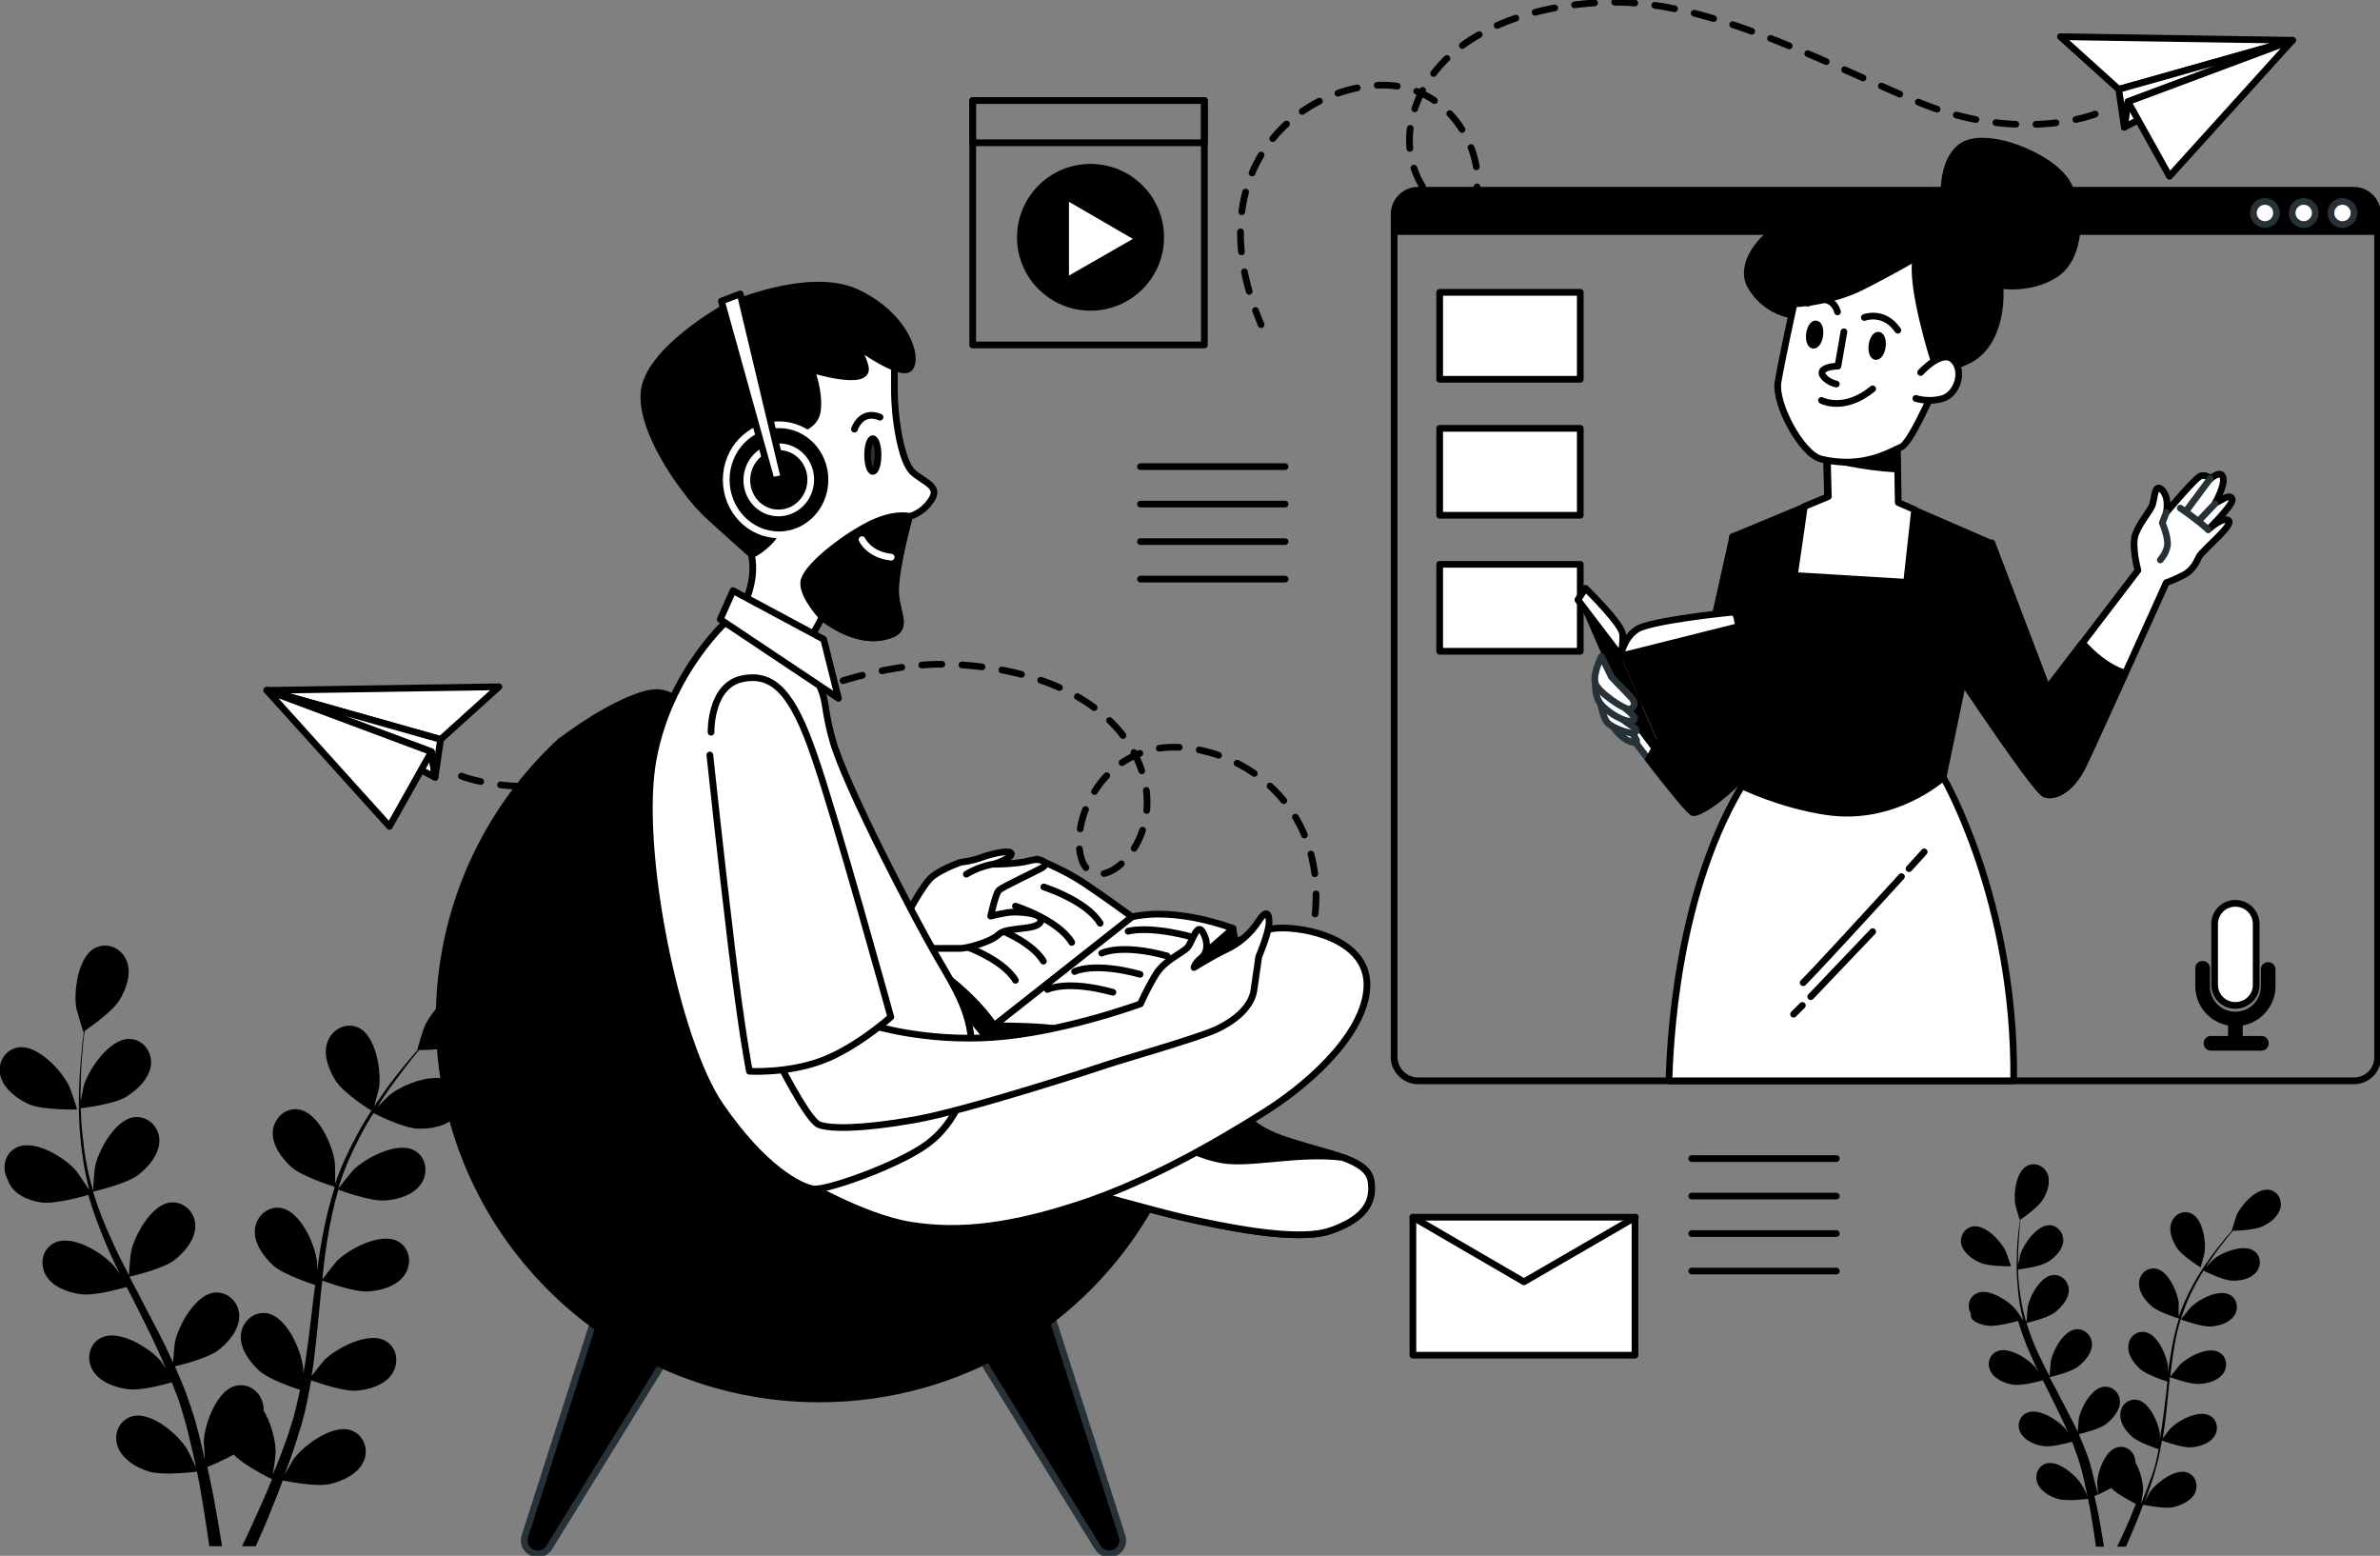 <svg width="355" height="232" viewBox="0 0 355 232" fill="none" xmlns="http://www.w3.org/2000/svg">
<rect x="0" y="0" width="355" height="232" fill="#808080" stroke="none"/>
<g clip-path="url(#clip0_1_1346)">
<path d="M39.802 102.946L65.721 110.261L74.42 102.411L39.802 102.946Z" fill="white" stroke="black" stroke-miterlimit="10" stroke-linecap="round" stroke-linejoin="round"/>
<path d="M64.887 115.911L43.615 104.79L64.35 112.105L64.887 115.911Z" fill="white" stroke="black" stroke-miterlimit="10" stroke-linecap="round" stroke-linejoin="round"/>
<path d="M65.721 110.261L64.887 115.911L64.35 112.104L39.802 102.946L65.721 110.261Z" fill="white" stroke="black" stroke-miterlimit="10" stroke-linecap="round" stroke-linejoin="round"/>
<path d="M64.35 112.104L58.094 123.226L39.802 102.946L64.35 112.104Z" fill="white" stroke="black" stroke-miterlimit="10" stroke-linecap="round" stroke-linejoin="round"/>
<path d="M68.819 115.732C68.819 115.732 80.259 120.312 95.632 113.77C111.005 107.228 127.39 98.426 142.167 99.08C156.884 99.734 168.026 105.92 170.648 116.089C173.27 126.2 163.796 134.05 161.472 128.519C159.208 122.988 164.392 110.202 176.845 111.51C189.298 112.818 202.406 125.545 193.23 147.134" stroke="black" stroke-miterlimit="10" stroke-linecap="round" stroke-linejoin="round" stroke-dasharray="3 3"/>
<path d="M88.78 196.317L78.293 229.086C77.876 230.394 78.829 231.703 80.2 231.703C80.915 231.703 81.57 231.346 81.928 230.751L99.505 202.264L88.78 196.317Z" fill="black" stroke="#263238" stroke-miterlimit="10" stroke-linecap="round" stroke-linejoin="round"/>
<path d="M156.884 196.317L167.371 229.086C167.788 230.394 166.835 231.703 165.464 231.703C164.749 231.703 164.094 231.346 163.736 230.751L146.159 202.264L156.884 196.317Z" fill="black" stroke="#263238" stroke-miterlimit="10" stroke-linecap="round" stroke-linejoin="round"/>
<path d="M168.205 177.167C164.987 176.87 160.34 179.189 156.765 179.249C152.475 179.308 148.364 178.416 144.848 175.918C138.234 171.16 133.289 163.964 128.701 157.363C117.082 140.711 103.378 106.514 103.378 106.514C103.318 106.336 103.259 106.158 103.199 105.979C100.22 102.47 98.254 101.995 93.844 103.838C88.78 105.92 83.417 110.083 83.417 110.083V110.023C72.096 120.431 65.006 135.418 65.006 152.01C65.006 183.531 90.627 209.104 122.206 209.104C143.478 209.104 162.068 197.507 171.899 180.26C171.601 178.178 169.933 177.346 168.205 177.167Z" fill="black"/>
<path d="M341.951 6.006L316.032 13.322L307.333 5.471L341.951 6.006Z" fill="white" stroke="black" stroke-miterlimit="10" stroke-linecap="round" stroke-linejoin="round"/>
<path d="M316.866 18.971L338.138 7.85L317.403 15.165L316.866 18.971Z" fill="white" stroke="black" stroke-miterlimit="10" stroke-linecap="round" stroke-linejoin="round"/>
<path d="M316.032 13.321L316.866 18.971L317.403 15.165L341.951 6.006L316.032 13.321Z" fill="white" stroke="black" stroke-miterlimit="10" stroke-linecap="round" stroke-linejoin="round"/>
<path d="M317.403 15.165L323.599 26.286L341.951 6.006L317.403 15.165Z" fill="white" stroke="black" stroke-miterlimit="10" stroke-linecap="round" stroke-linejoin="round"/>
<path d="M312.517 17.009C312.517 17.009 301.077 21.588 285.704 15.046C270.332 8.504 253.946 -0.297 239.169 0.357C224.452 1.011 213.31 7.196 210.688 17.366C208.066 27.476 217.54 35.326 219.864 29.795C222.128 24.264 216.944 11.478 204.491 12.786C192.038 14.095 178.93 26.822 188.106 48.41" stroke="black" stroke-miterlimit="10" stroke-linecap="round" stroke-linejoin="round" stroke-dasharray="3 3"/>
<path d="M185.305 165.57C185.305 165.57 185.842 168.187 192.396 170.209C198.95 172.29 204.015 172.944 204.491 176.096C205.028 179.189 203.479 181.806 198.414 183.53C193.409 185.255 182.148 182.817 176.785 181.627C171.422 180.438 161.234 177.464 161.234 177.464C161.234 177.464 183.22 168.187 185.305 165.57Z" fill="black" stroke="black" stroke-miterlimit="10" stroke-linecap="round" stroke-linejoin="round"/>
<path d="M204.491 176.097C204.194 174.431 202.644 173.48 200.261 172.588C193.588 171.755 186.378 173.718 182.207 172.944C179.407 172.409 177.44 171.398 176.249 170.685C169.397 173.956 161.234 177.464 161.234 177.464C161.234 177.464 171.422 180.378 176.785 181.627C182.148 182.817 193.409 185.255 198.414 183.531C203.479 181.806 205.028 179.249 204.491 176.097Z" fill="white" stroke="black" stroke-miterlimit="10" stroke-linecap="round" stroke-linejoin="round"/>
<path d="M119.048 175.799C119.048 175.799 128.403 181.508 135.851 182.698C143.299 183.887 150.926 182.876 160.936 179.605C170.946 176.334 181.015 170.625 188.642 165.808C196.269 160.99 204.015 153.378 203.896 146.658C203.717 139.937 194.541 138.213 190.728 138.391C186.914 138.57 184.471 141.127 174.64 144.1C164.809 147.015 151.998 147.371 146.457 146.36C140.916 145.349 134.838 144.457 134.838 144.457C134.838 144.457 138.115 151.534 136.03 158.79C133.944 166.046 130.131 169.317 127.926 170.209C125.603 170.922 119.048 175.799 119.048 175.799Z" fill="white" stroke="black" stroke-miterlimit="10" stroke-linecap="round" stroke-linejoin="round"/>
<path d="M136.685 142.614V144.517C136.685 144.517 139.128 146.777 141.869 148.977C144.61 151.237 147.768 155.519 147.768 155.519C147.768 155.519 153.845 155.341 158.135 155.697C162.485 156.054 166.417 157.422 166.417 157.422L184.412 141.186L183.876 138.451L170.052 139.818L154.501 131.849L141.154 142.732L136.685 142.614Z" fill="black" stroke="black" stroke-miterlimit="10" stroke-linecap="round" stroke-linejoin="round"/>
<path d="M168.86 136.726C168.86 136.726 164.868 133.812 161.77 131.73C158.672 129.649 154.679 128.103 154.679 128.103L136.685 142.614C136.685 142.614 144.133 146.777 148.304 152.962L168.86 136.726Z" fill="white" stroke="black" stroke-miterlimit="10" stroke-linecap="round" stroke-linejoin="round"/>
<path d="M168.86 136.726L148.244 152.962C148.244 152.962 155.514 152.962 157.957 153.497C160.399 154.033 165.583 154.508 165.583 154.508L183.935 138.451C183.935 138.451 175.593 135.18 168.86 136.726Z" fill="white" stroke="black" stroke-miterlimit="10" stroke-linecap="round" stroke-linejoin="round"/>
<path d="M155.692 132.266C155.692 132.266 162.068 134.288 164.094 137.678" stroke="black" stroke-miterlimit="10" stroke-linecap="round" stroke-linejoin="round"/>
<path d="M151.462 135.12C151.462 135.12 157.837 137.142 159.863 140.532" stroke="black" stroke-miterlimit="10" stroke-linecap="round" stroke-linejoin="round"/>
<path d="M147.232 137.916C147.232 137.916 153.607 139.938 155.633 143.327" stroke="black" stroke-miterlimit="10" stroke-linecap="round" stroke-linejoin="round"/>
<path d="M143.061 140.77C143.061 140.77 149.436 142.792 151.462 146.182" stroke="black" stroke-miterlimit="10" stroke-linecap="round" stroke-linejoin="round"/>
<path d="M168.265 138.867C168.265 138.867 171.244 137.915 178.155 139.818" stroke="black" stroke-miterlimit="10" stroke-linecap="round" stroke-linejoin="round"/>
<path d="M164.332 142.138C164.332 142.138 167.192 140.651 174.104 142.554" stroke="black" stroke-miterlimit="10" stroke-linecap="round" stroke-linejoin="round"/>
<path d="M160.28 144.874C160.28 144.874 163.14 143.387 170.052 145.29" stroke="black" stroke-miterlimit="10" stroke-linecap="round" stroke-linejoin="round"/>
<path d="M156.229 147.55C156.229 147.55 159.089 146.063 166 147.966" stroke="black" stroke-miterlimit="10" stroke-linecap="round" stroke-linejoin="round"/>
<path d="M138.234 141.424C138.234 141.424 142.405 141.424 143.239 141.424C144.133 141.424 147.708 140.532 148.959 139.343C150.151 138.153 154.679 138.808 155.216 137.44C155.752 136.072 151.581 135.894 150.389 136.072C149.198 136.25 147.768 136.607 147.768 136.607C147.768 136.607 148.483 133.336 148.959 132.801C149.436 132.266 154.679 129.887 155.514 129.352C156.407 128.816 155.514 127.805 153.607 128.341C151.7 128.876 148.244 128.876 148.244 128.876C148.244 128.876 150.866 127.984 150.866 127.33C150.866 126.616 147.768 127.33 146.397 127.865C145.027 128.4 143.299 128.578 143.299 128.578C143.299 128.578 140.677 129.471 139.128 130.66C137.579 131.849 134.778 137.38 134.778 137.38L138.234 141.424Z" fill="white" stroke="black" stroke-miterlimit="10" stroke-linecap="round" stroke-linejoin="round"/>
<path d="M149.138 128.757C149.138 128.757 146.814 128.757 144.133 130.363" stroke="black" stroke-miterlimit="10" stroke-linecap="round" stroke-linejoin="round"/>
<path d="M133.408 53.525C133.408 53.525 133.408 54.06 133.408 58.164C133.408 62.327 134.421 68.869 136.149 70.415C137.877 71.961 140.32 72.496 138.89 74.578C137.519 76.659 135.613 77.016 135.613 77.016C135.613 77.016 133.527 84.45 133.527 88.078C133.527 91.706 136.149 94.144 131.621 94.977C127.152 95.869 122.623 92.063 122.623 92.063L119.883 97.058L110.17 91.706C110.17 91.706 113.09 87.245 112.077 82.725C111.064 78.206 104.45 70.831 103.974 67.382C103.437 63.932 101.054 56.855 108.979 52.335C116.963 47.875 119.346 46.983 123.517 46.983C127.688 46.983 133.051 50.908 133.408 53.525Z" fill="white" stroke="black" stroke-miterlimit="10" stroke-linecap="round" stroke-linejoin="round"/>
<path d="M108.323 45.734C108.323 45.734 96.407 52.276 96.049 58.699C95.692 65.062 102.782 74.221 105.404 76.659C108.025 79.098 112.137 82.725 112.137 82.725C112.137 82.725 113.686 82.012 115.056 80.466C116.427 78.919 116.427 75.47 115.414 73.924C114.401 72.377 112.315 69.106 113.686 68.036C115.056 67.025 116.784 66.311 118.035 67.858C119.227 69.404 119.585 71.485 119.585 71.485C119.585 71.485 121.491 69.939 121.313 68.75C121.134 67.56 119.227 65.657 119.227 64.587C119.227 63.576 121.849 63.694 121.968 60.78C122.147 57.866 120.955 55.071 120.955 55.071C120.955 55.071 129.773 57.807 129.058 54.714C128.343 51.622 125.96 50.254 125.96 50.254C125.96 50.254 134.242 56.498 135.672 54.893C137.043 53.346 135.136 47.102 127.867 43.653C120.598 40.203 108.323 45.734 108.323 45.734Z" fill="black" stroke="black" stroke-miterlimit="10" stroke-linecap="round" stroke-linejoin="round"/>
<path d="M130.191 70.296C130.618 70.296 130.965 69.204 130.965 67.858C130.965 66.511 130.618 65.419 130.191 65.419C129.763 65.419 129.416 66.511 129.416 67.858C129.416 69.204 129.763 70.296 130.191 70.296Z" fill="#263238" stroke="black" stroke-miterlimit="10"/>
<path d="M131.68 94.977C136.149 94.085 133.587 91.706 133.587 88.078C133.587 84.45 135.672 77.016 135.672 77.016C135.672 77.016 133.408 76.302 129.416 78.384C125.424 80.465 120.061 84.747 119.883 86.829C119.704 88.91 122.623 92.003 122.623 92.003C122.623 92.003 122.683 92.062 122.802 92.122C123.696 92.836 127.688 95.75 131.68 94.977Z" fill="black" stroke="black" stroke-miterlimit="10" stroke-linecap="round" stroke-linejoin="round"/>
<path d="M128.582 80.466C128.582 80.466 129.595 82.726 132.931 83.083" stroke="white" stroke-miterlimit="10" stroke-linecap="round" stroke-linejoin="round"/>
<path d="M127.45 63.992C127.45 63.992 128.403 61.018 131.263 62.208" stroke="black" stroke-miterlimit="10" stroke-linecap="round" stroke-linejoin="round"/>
<path d="M120.121 72.259C120.121 72.259 118.75 67.679 117.261 66.847C115.771 66.014 112.494 67.679 112.494 70.237C112.494 72.794 115.473 77.254 117.082 78.087C118.691 78.919 119.823 77.79 119.823 77.79" fill="white"/>
<path d="M120.121 72.259C120.121 72.259 118.75 67.679 117.261 66.847C115.771 66.014 112.494 67.679 112.494 70.237C112.494 72.794 115.473 77.254 117.082 78.087C118.691 78.919 119.823 77.79 119.823 77.79" stroke="black" stroke-miterlimit="10" stroke-linecap="round" stroke-linejoin="round"/>
<path d="M116.188 79.752C120.532 79.752 124.053 76.078 124.053 71.545C124.053 67.012 120.532 63.338 116.188 63.338C111.845 63.338 108.323 67.012 108.323 71.545C108.323 76.078 111.845 79.752 116.188 79.752Z" fill="black" stroke="white" stroke-miterlimit="10"/>
<path d="M120.9 72.082C121.2 69.373 119.322 66.942 116.706 66.653C114.089 66.364 111.725 68.327 111.425 71.036C111.125 73.746 113.002 76.177 115.619 76.465C118.235 76.754 120.6 74.792 120.9 72.082Z" fill="black" stroke="white" stroke-miterlimit="10" stroke-linecap="round" stroke-linejoin="round"/>
<path d="M115.056 71.664L107.608 44.902L110.409 43.831L116.963 71.307L115.056 71.664Z" fill="white" stroke="black" stroke-miterlimit="10" stroke-linecap="round" stroke-linejoin="round"/>
<path d="M108.86 92.182C108.86 92.182 99.862 99.973 97.419 113.235C94.977 126.497 100.875 155.341 107.43 164.856C113.984 174.372 119.346 176.929 121.253 177.286C123.16 177.643 134.242 173.658 138.354 170.566C142.524 167.473 144.729 162.121 144.908 156.768C145.086 151.416 142.644 147.61 139.724 142.614C136.804 137.618 126.079 117.219 124.173 110.321C122.266 103.422 124.173 104.611 119.346 97.534C114.52 90.457 108.86 92.182 108.86 92.182Z" fill="white" stroke="black" stroke-miterlimit="10" stroke-linecap="round" stroke-linejoin="round"/>
<path d="M129.774 152.784C129.774 152.784 137.758 155.4 148.125 154.687C158.493 153.973 170.112 149.691 170.112 149.691C170.112 149.691 171.005 147.61 172.376 145.35C173.746 143.09 176.547 142.079 177.202 141.187C177.917 140.295 178.573 137.38 179.466 139.105C180.36 140.83 180.003 142.198 179.109 142.911C178.215 143.625 178.096 144.279 178.096 144.279C178.096 144.279 180.539 142.733 182.743 141.662C185.008 140.651 186.736 138.927 187.749 137.321C188.761 135.775 189.298 135.953 189.298 137.499C189.298 139.046 187.749 142.673 187.749 142.673C187.749 142.673 187.391 145.29 187.034 147.669C186.676 150.048 184.412 152.129 181.313 153.557C178.215 154.925 167.311 158.017 165.226 158.731C163.14 159.444 144.133 165.63 136.328 166.997C128.522 168.365 123.875 168.365 122.147 167.711C120.419 166.997 115.891 157.898 115.891 157.898C115.891 157.898 125.603 156.947 129.774 152.784Z" fill="white" stroke="black" stroke-miterlimit="10" stroke-linecap="round" stroke-linejoin="round"/>
<path d="M105.88 112.581C105.88 112.581 107.608 128.817 109.157 141.603C110.707 154.39 111.779 159.742 111.779 159.742C111.779 159.742 117.32 160.099 122.504 158.196C127.688 156.293 132.872 151.654 132.872 151.654C132.872 151.654 124.59 121.62 121.432 112.64C118.333 103.66 115.533 100.211 110.707 101.222C105.88 102.233 106.059 109.191 106.059 109.191" fill="white"/>
<path d="M105.88 112.581C105.88 112.581 107.608 128.817 109.157 141.603C110.707 154.39 111.779 159.742 111.779 159.742C111.779 159.742 117.32 160.099 122.504 158.196C127.688 156.293 132.872 151.654 132.872 151.654C132.872 151.654 124.59 121.62 121.432 112.64C118.333 103.66 115.533 100.211 110.707 101.222C105.88 102.233 106.059 109.191 106.059 109.191" stroke="black" stroke-miterlimit="10" stroke-linecap="round" stroke-linejoin="round"/>
<path d="M109.336 88.078L122.862 95.334L125.066 104.136L107.43 92.36L109.336 88.078Z" fill="white" stroke="black" stroke-miterlimit="10" stroke-linecap="round" stroke-linejoin="round"/>
<path d="M4.35 164.678C6.435 165.57 11.5 165.451 11.5 165.451C11.559 165.451 10.427 162.12 10.308 161.942C9.176 159.623 5.66 155.816 2.8 156.173C0.715 156.471 -0.417 158.493 0.06 160.455C0.596 162.418 2.622 163.905 4.35 164.678Z" fill="black"/>
<path d="M6.137 179.308C8.282 179.605 12.81 178.297 13.168 178.178C13.883 180.676 14.836 183.233 15.909 185.731C16.505 187.158 17.22 188.585 17.875 190.013C17.458 189.418 17.101 188.883 17.041 188.823C15.373 186.861 10.963 184.125 8.282 185.255C6.375 186.087 5.839 188.347 6.793 190.072C7.746 191.856 10.129 192.748 12.036 192.986C13.943 193.284 17.816 192.213 18.888 191.916C19.186 192.451 19.424 192.986 19.722 193.521C21.033 196.138 22.344 198.696 23.536 201.312C23.953 202.204 24.37 203.156 24.727 204.048C24.37 203.513 24.072 203.037 24.012 202.977C22.344 201.015 17.935 198.279 15.254 199.409C13.347 200.242 12.81 202.502 13.764 204.226C14.717 206.011 17.101 206.903 19.007 207.141C20.854 207.438 24.429 206.486 25.621 206.13C25.979 207.081 26.396 208.033 26.694 208.925C26.872 209.579 27.111 210.174 27.289 210.828C27.468 211.482 27.647 212.136 27.826 212.731C28.124 213.98 28.422 215.229 28.719 216.418C28.898 217.251 29.077 218.083 29.256 218.856C28.839 217.964 28.004 216.18 27.885 216.061C26.515 213.861 22.582 210.471 19.782 211.185C17.756 211.72 16.862 213.861 17.577 215.764C18.292 217.667 20.437 218.916 22.284 219.451C24.31 220.046 28.779 219.511 29.375 219.451C29.673 220.76 29.911 222.068 30.09 223.317C30.567 226.053 30.924 228.491 31.222 230.572H33.129C32.771 228.431 32.354 225.874 31.818 223.02C31.579 221.652 31.222 220.224 30.924 218.738C31.282 218.619 33.188 217.845 34.856 216.894C36.346 218.5 40.1 220.343 40.577 220.581C40.04 221.83 39.564 223.079 39.027 224.209C37.955 226.588 37.002 228.729 36.108 230.572H38.134C38.908 228.907 39.742 227.004 40.577 224.863C41.113 223.555 41.649 222.187 42.185 220.76C42.722 220.879 47.19 221.771 49.216 221.295C51.063 220.879 53.387 219.808 54.221 217.964C55.055 216.18 54.281 213.92 52.315 213.266C49.574 212.374 45.403 215.467 43.854 217.489C43.734 217.608 42.96 219.035 42.424 219.927C42.662 219.332 42.841 218.797 43.079 218.202C43.496 217.013 43.913 215.823 44.33 214.515C44.509 213.861 44.688 213.266 44.926 212.612C45.105 211.958 45.284 211.304 45.462 210.59C45.82 209.044 46.118 207.438 46.416 205.832C47.429 206.189 51.182 207.497 53.089 207.378C54.996 207.259 57.439 206.546 58.511 204.821C59.584 203.156 59.226 200.837 57.379 199.885C54.817 198.577 50.229 201.015 48.382 202.799C48.263 202.918 47.131 204.345 46.475 205.178C46.654 204.226 46.773 203.215 46.892 202.264C47.25 199.409 47.488 196.495 47.786 193.64C47.846 192.748 47.965 191.856 48.084 190.964C48.442 191.083 52.851 192.748 54.996 192.57C56.903 192.451 59.345 191.737 60.418 190.013C61.49 188.347 61.133 186.028 59.286 185.076C56.724 183.768 52.136 186.206 50.289 187.991C50.169 188.11 48.501 190.191 48.084 190.786C48.263 188.823 48.501 186.92 48.799 185.017C49.216 182.4 49.752 179.843 50.468 177.405C50.646 177.464 55.234 179.189 57.439 179.01C59.345 178.891 61.788 178.178 62.861 176.453C63.933 174.788 63.576 172.468 61.729 171.517C59.167 170.208 54.579 172.647 52.732 174.431C52.612 174.55 50.765 176.81 50.468 177.226C50.527 177.107 50.527 176.929 50.587 176.81C51.361 174.253 52.493 171.814 53.625 169.614C54.281 168.305 54.996 167.116 55.711 165.986C56.545 166.402 60.299 168.246 62.325 168.305C64.231 168.365 66.734 167.949 67.985 166.402C69.236 164.856 69.117 162.537 67.389 161.347C65.006 159.741 60.18 161.645 58.154 163.25C58.035 163.31 57.022 164.321 56.307 165.094C56.605 164.559 56.962 164.023 57.26 163.548C58.452 161.763 59.703 160.158 60.776 158.73C61.371 157.957 61.967 157.244 62.503 156.589C63.516 156.589 67.568 156.47 69.356 155.638C71.083 154.805 73.109 153.318 73.526 151.296C73.944 149.334 72.752 147.312 70.666 147.074C67.806 146.777 64.41 150.702 63.338 153.021C63.218 153.199 62.206 156.53 62.265 156.53H62.325C61.788 157.125 61.193 157.838 60.597 158.552C59.465 159.92 58.213 161.466 56.962 163.31C55.711 165.094 54.4 167.056 53.208 169.316C52.017 171.517 50.885 173.896 49.991 176.512C49.991 176.512 49.991 176.572 49.991 176.631C49.991 175.799 49.991 173.42 49.931 173.242C49.574 170.684 47.488 165.986 44.628 165.451C42.602 165.094 40.874 166.7 40.696 168.662C40.517 170.684 42.007 172.706 43.437 174.015C45.045 175.442 49.574 176.869 49.931 176.988C49.157 179.486 48.501 182.103 48.025 184.779C47.727 186.325 47.548 187.872 47.309 189.418C47.309 188.704 47.309 188.05 47.25 187.931C46.892 185.374 44.807 180.676 41.947 180.14C39.921 179.783 38.193 181.389 38.014 183.352C37.836 185.374 39.325 187.396 40.755 188.704C42.185 190.013 45.999 191.262 47.012 191.618C46.952 192.213 46.833 192.808 46.773 193.403C46.416 196.317 46.118 199.171 45.701 201.966C45.582 202.977 45.403 203.929 45.224 204.881C45.224 204.226 45.224 203.691 45.164 203.632C44.807 201.074 42.722 196.376 39.862 195.841C37.836 195.484 36.108 197.09 35.929 199.052C35.75 201.074 37.24 203.096 38.67 204.405C40.04 205.654 43.556 206.843 44.747 207.259C44.509 208.27 44.33 209.222 44.092 210.174C43.913 210.828 43.794 211.482 43.556 212.077C43.377 212.731 43.139 213.326 42.96 213.98C42.543 215.169 42.066 216.418 41.649 217.548C41.351 218.321 41.053 219.094 40.696 219.868C40.874 218.856 41.113 216.953 41.113 216.775C41.172 215.05 40.517 212.315 39.325 210.352C39.325 210.114 39.325 209.876 39.266 209.579C38.968 207.616 37.121 206.13 35.095 206.665C32.294 207.378 30.567 212.315 30.388 214.872C30.388 215.05 30.507 216.656 30.567 217.727C30.447 217.132 30.269 216.537 30.149 215.883C29.852 214.634 29.554 213.445 29.196 212.136C29.017 211.482 28.839 210.887 28.6 210.233C28.422 209.579 28.124 208.925 27.945 208.271C27.409 206.784 26.753 205.297 26.098 203.751C27.17 203.513 30.984 202.502 32.533 201.372C34.082 200.182 35.691 198.279 35.691 196.257C35.691 194.295 34.082 192.57 31.997 192.748C29.137 193.046 26.634 197.625 26.098 200.123C26.038 200.301 25.919 202.145 25.8 203.156C25.383 202.264 24.966 201.372 24.549 200.48C23.297 197.922 21.867 195.365 20.556 192.748C20.139 191.975 19.722 191.202 19.305 190.369C19.663 190.31 24.251 189.239 25.979 187.931C27.528 186.742 29.137 184.839 29.137 182.817C29.137 180.854 27.528 179.129 25.442 179.308C22.582 179.605 20.08 184.184 19.544 186.682C19.484 186.861 19.246 189.537 19.246 190.191C18.352 188.466 17.458 186.742 16.683 184.957C15.551 182.519 14.598 180.14 13.883 177.702C14.062 177.642 18.828 176.572 20.616 175.204C22.165 174.015 23.774 172.112 23.774 170.09C23.774 168.127 22.165 166.402 20.08 166.581C17.22 166.878 14.717 171.457 14.181 173.955C14.121 174.134 13.883 176.988 13.883 177.524C13.823 177.405 13.764 177.226 13.764 177.107C12.989 174.49 12.572 171.933 12.334 169.435C12.155 168.008 12.095 166.64 12.036 165.272C12.93 165.153 17.101 164.618 18.828 163.548C20.497 162.537 22.284 160.812 22.523 158.79C22.701 156.827 21.331 154.924 19.246 154.924C16.386 154.924 13.406 159.206 12.572 161.644C12.513 161.763 12.215 163.191 12.036 164.202C12.036 163.607 11.976 162.953 12.036 162.418C12.036 160.217 12.155 158.255 12.334 156.47C12.393 155.459 12.513 154.567 12.632 153.735C13.466 153.14 16.803 150.821 17.816 149.155C18.828 147.49 19.663 145.171 18.888 143.268C18.173 141.424 16.028 140.413 14.181 141.365C11.619 142.673 10.963 147.847 11.38 150.345C11.44 150.583 12.393 153.913 12.453 153.913C12.453 153.913 12.513 153.913 12.513 153.854C12.393 154.686 12.274 155.519 12.215 156.47C12.036 158.255 11.857 160.217 11.798 162.418C11.738 164.618 11.738 166.997 11.976 169.495C12.215 171.993 12.572 174.609 13.287 177.286C13.287 177.345 13.287 177.345 13.287 177.405C12.81 176.691 11.5 174.728 11.38 174.609C9.712 172.647 5.303 169.911 2.622 171.041C0.715 171.874 0.179 174.134 1.132 175.858C1.847 178.118 4.23 179.01 6.137 179.308Z" fill="black"/>
<path d="M55.592 165.748C55.651 165.748 56.485 162.418 56.545 162.18C56.902 159.622 56.068 154.508 53.506 153.259C51.659 152.367 49.574 153.437 48.859 155.34C48.144 157.243 49.037 159.563 50.11 161.228C51.302 163.072 55.532 165.748 55.592 165.748Z" fill="black"/>
<path d="M295.357 188.288C296.668 188.883 299.945 188.823 299.945 188.823C300.004 188.823 299.23 186.682 299.17 186.563C298.455 185.077 296.191 182.638 294.344 182.876C293.033 183.054 292.258 184.363 292.556 185.612C292.914 186.861 294.225 187.812 295.357 188.288Z" fill="black"/>
<path d="M296.489 197.685C297.859 197.863 300.779 197.031 301.017 196.971C301.494 198.577 302.09 200.242 302.805 201.848C303.222 202.799 303.639 203.691 304.056 204.583C303.818 204.167 303.579 203.87 303.52 203.81C302.447 202.561 299.587 200.777 297.919 201.491C296.668 202.026 296.31 203.453 296.965 204.583C297.621 205.713 299.11 206.308 300.302 206.487C301.553 206.665 304.056 206.011 304.711 205.832C304.89 206.189 305.069 206.546 305.248 206.903C306.082 208.568 306.916 210.233 307.691 211.898C307.988 212.493 308.227 213.088 308.465 213.623C308.227 213.266 308.048 212.969 307.988 212.969C306.916 211.72 304.056 209.936 302.388 210.65C301.136 211.185 300.779 212.612 301.434 213.742C302.09 214.872 303.579 215.467 304.771 215.645C305.963 215.824 308.227 215.229 309.061 214.991C309.299 215.586 309.538 216.18 309.716 216.775C309.836 217.191 310.014 217.548 310.133 217.965C310.253 218.381 310.372 218.797 310.491 219.214C310.67 219.987 310.908 220.819 311.027 221.592C311.146 222.128 311.266 222.663 311.385 223.139C311.146 222.544 310.551 221.414 310.491 221.355C309.597 219.987 307.095 217.786 305.307 218.203C303.996 218.559 303.46 219.927 303.877 221.117C304.354 222.366 305.724 223.139 306.916 223.496C308.227 223.912 311.087 223.555 311.444 223.496C311.623 224.328 311.802 225.161 311.921 225.993C312.219 227.718 312.457 229.324 312.636 230.632H313.828C313.589 229.264 313.351 227.599 312.994 225.815C312.815 224.923 312.636 224.031 312.398 223.079C312.636 223.02 313.828 222.485 314.9 221.89C315.854 222.901 318.296 224.09 318.594 224.269C318.237 225.101 317.939 225.874 317.641 226.588C316.986 228.134 316.33 229.502 315.794 230.632H317.105C317.581 229.562 318.118 228.313 318.654 227.004C319.011 226.172 319.309 225.28 319.667 224.388C320.024 224.447 322.884 225.042 324.195 224.744C325.387 224.447 326.877 223.793 327.413 222.603C327.949 221.414 327.472 219.987 326.221 219.57C324.493 218.976 321.812 220.998 320.799 222.306C320.739 222.366 320.203 223.317 319.905 223.912C320.024 223.555 320.203 223.198 320.322 222.782C320.62 222.009 320.859 221.236 321.156 220.403C321.276 219.987 321.395 219.57 321.514 219.154C321.633 218.738 321.752 218.321 321.872 217.846C322.11 216.835 322.289 215.824 322.467 214.813C323.123 215.051 325.506 215.883 326.757 215.824C328.009 215.764 329.558 215.288 330.273 214.218C330.988 213.147 330.749 211.661 329.558 211.066C327.889 210.233 324.97 211.78 323.778 212.969C323.719 213.028 322.944 213.98 322.587 214.515C322.706 213.921 322.765 213.266 322.884 212.612C323.123 210.769 323.302 208.925 323.48 207.081C323.54 206.487 323.599 205.951 323.659 205.357C323.897 205.416 326.698 206.487 328.128 206.368C329.379 206.308 330.928 205.832 331.643 204.762C332.358 203.691 332.12 202.205 330.928 201.61C329.26 200.777 326.34 202.324 325.149 203.513C325.089 203.572 324.017 204.94 323.719 205.297C323.838 204.048 324.016 202.799 324.195 201.61C324.434 199.945 324.791 198.279 325.268 196.733C325.387 196.793 328.307 197.863 329.737 197.804C330.988 197.744 332.537 197.268 333.252 196.198C333.967 195.127 333.729 193.641 332.537 193.046C330.869 192.213 327.949 193.76 326.757 194.949C326.638 195.068 325.506 196.495 325.327 196.733C325.327 196.614 325.387 196.555 325.387 196.436C325.923 194.771 326.579 193.224 327.353 191.797C327.77 190.964 328.247 190.191 328.664 189.478C329.2 189.715 331.584 190.905 332.894 190.964C334.146 191.024 335.695 190.726 336.529 189.715C337.363 188.704 337.244 187.218 336.172 186.504C334.622 185.493 331.524 186.682 330.213 187.753C330.154 187.812 329.498 188.467 329.022 188.942C329.26 188.586 329.439 188.288 329.677 187.991C330.452 186.801 331.226 185.79 331.941 184.898C332.358 184.363 332.716 183.947 333.073 183.53C333.729 183.53 336.35 183.411 337.482 182.876C338.615 182.341 339.866 181.389 340.164 180.081C340.402 178.832 339.687 177.524 338.317 177.405C336.47 177.226 334.265 179.724 333.61 181.211C333.55 181.33 332.894 183.471 332.894 183.471H332.954C332.597 183.887 332.239 184.304 331.822 184.779C331.107 185.671 330.273 186.682 329.498 187.812C328.664 188.942 327.83 190.251 327.055 191.678C326.281 193.105 325.566 194.652 324.97 196.317V196.376C324.97 195.841 324.97 194.295 324.97 194.176C324.732 192.511 323.361 189.478 321.574 189.18C320.263 188.942 319.131 189.953 319.071 191.262C318.952 192.57 319.905 193.878 320.859 194.711C321.871 195.663 324.791 196.555 325.029 196.614C324.493 198.22 324.136 199.885 323.838 201.61C323.659 202.621 323.54 203.572 323.361 204.583C323.361 204.108 323.361 203.691 323.361 203.632C323.123 201.967 321.752 198.934 319.965 198.636C318.654 198.398 317.522 199.409 317.462 200.718C317.343 202.026 318.296 203.335 319.25 204.167C320.203 205 322.646 205.832 323.301 206.011C323.242 206.368 323.182 206.784 323.182 207.141C322.944 208.984 322.765 210.828 322.467 212.672C322.348 213.326 322.289 213.921 322.169 214.575C322.169 214.158 322.169 213.802 322.169 213.742C321.931 212.077 320.561 209.044 318.773 208.746C317.462 208.509 316.33 209.52 316.271 210.828C316.151 212.136 317.105 213.445 318.058 214.277C318.952 215.051 321.216 215.824 321.991 216.121C321.872 216.775 321.693 217.37 321.574 218.024C321.454 218.44 321.395 218.857 321.216 219.273C321.097 219.689 320.978 220.106 320.799 220.462C320.501 221.236 320.263 222.009 319.965 222.722C319.786 223.258 319.548 223.733 319.369 224.209C319.488 223.555 319.667 222.306 319.667 222.247C319.667 221.176 319.309 219.392 318.535 218.143C318.535 217.965 318.535 217.846 318.475 217.667C318.296 216.418 317.105 215.467 315.794 215.824C314.006 216.299 312.874 219.451 312.815 221.057C312.815 221.176 312.874 222.187 312.934 222.901C312.815 222.484 312.755 222.128 312.636 221.711C312.457 220.938 312.219 220.165 312.04 219.273C311.921 218.857 311.802 218.44 311.683 218.024C311.563 217.608 311.385 217.191 311.266 216.775C310.908 215.824 310.491 214.872 310.074 213.861C310.789 213.683 313.232 213.088 314.185 212.315C315.139 211.542 316.211 210.352 316.211 209.044C316.211 207.795 315.198 206.665 313.828 206.784C311.981 206.962 310.372 209.936 310.074 211.542C310.074 211.661 309.955 212.85 309.895 213.504C309.657 212.91 309.359 212.374 309.061 211.78C308.227 210.114 307.333 208.449 306.499 206.843C306.201 206.368 305.963 205.832 305.724 205.357C305.963 205.297 308.882 204.643 310.014 203.751C310.968 202.978 312.04 201.788 312.04 200.48C312.04 199.231 311.027 198.101 309.657 198.22C307.81 198.398 306.201 201.372 305.903 202.978C305.903 203.097 305.724 204.821 305.724 205.238C305.128 204.108 304.592 203.037 304.056 201.907C303.341 200.361 302.745 198.815 302.268 197.268C302.388 197.268 305.426 196.555 306.558 195.663C307.512 194.89 308.584 193.7 308.584 192.392C308.584 191.143 307.571 190.013 306.201 190.132C304.354 190.31 302.745 193.284 302.447 194.89C302.447 195.008 302.268 196.852 302.268 197.209C302.268 197.09 302.209 197.031 302.149 196.912C301.673 195.246 301.375 193.581 301.196 191.975C301.077 191.083 301.017 190.191 301.017 189.299C301.613 189.24 304.235 188.883 305.367 188.229C306.439 187.574 307.571 186.504 307.75 185.196C307.869 183.947 306.976 182.698 305.665 182.698C303.818 182.698 301.911 185.433 301.375 186.98C301.375 187.039 301.136 187.991 301.017 188.645C301.017 188.229 301.017 187.872 301.017 187.456C301.017 186.088 301.136 184.779 301.196 183.649C301.256 182.995 301.315 182.4 301.375 181.865C301.911 181.508 304.056 179.962 304.711 178.892C305.367 177.821 305.903 176.334 305.426 175.085C304.95 173.896 303.579 173.242 302.388 173.836C300.719 174.669 300.302 177.999 300.6 179.605C300.6 179.724 301.256 181.925 301.256 181.865C301.256 181.865 301.256 181.865 301.315 181.865C301.256 182.4 301.196 182.936 301.077 183.53C300.958 184.66 300.838 185.969 300.838 187.337C300.779 188.764 300.779 190.251 300.958 191.856C301.077 193.462 301.315 195.127 301.792 196.852V196.912C301.494 196.436 300.66 195.187 300.541 195.127C299.468 193.879 296.608 192.094 294.94 192.808C293.688 193.343 293.331 194.771 293.986 195.901C293.748 196.971 295.238 197.506 296.489 197.685Z" fill="black"/>
<path d="M328.247 189.002C328.247 189.002 328.843 186.861 328.843 186.682C329.081 185.077 328.545 181.746 326.877 180.973C325.685 180.378 324.314 181.092 323.897 182.281C323.421 183.53 324.017 185.017 324.672 186.028C325.447 187.277 328.247 189.002 328.247 189.002Z" fill="black"/>
<path d="M354.702 35.029H207.947V31.936C207.947 29.974 209.556 28.368 211.522 28.368H351.067C353.034 28.368 354.642 29.974 354.642 31.936V35.029H354.702Z" fill="black"/>
<path d="M337.84 33.483C338.794 33.483 339.568 32.71 339.568 31.758C339.568 30.805 338.794 30.033 337.84 30.033C336.886 30.033 336.112 30.805 336.112 31.758C336.112 32.71 336.886 33.483 337.84 33.483Z" fill="white" stroke="#263238" stroke-miterlimit="10" stroke-linecap="round" stroke-linejoin="round"/>
<path d="M343.62 33.483C344.574 33.483 345.347 32.71 345.347 31.758C345.347 30.805 344.574 30.033 343.62 30.033C342.665 30.033 341.892 30.805 341.892 31.758C341.892 32.71 342.665 33.483 343.62 33.483Z" fill="white" stroke="#263238" stroke-miterlimit="10" stroke-linecap="round" stroke-linejoin="round"/>
<path d="M349.399 33.483C350.354 33.483 351.127 32.71 351.127 31.758C351.127 30.805 350.354 30.033 349.399 30.033C348.445 30.033 347.671 30.805 347.671 31.758C347.671 32.71 348.445 33.483 349.399 33.483Z" fill="white" stroke="#263238" stroke-miterlimit="10" stroke-linecap="round" stroke-linejoin="round"/>
<path d="M351.127 161.169H211.522C209.556 161.169 207.947 159.563 207.947 157.601V31.936C207.947 29.974 209.556 28.368 211.522 28.368H351.067C353.034 28.368 354.642 29.974 354.642 31.936V157.601C354.702 159.563 353.093 161.169 351.127 161.169Z" stroke="black" stroke-miterlimit="10" stroke-linecap="round" stroke-linejoin="round"/>
<path d="M235.713 43.593H214.74V56.558H235.713V43.593Z" fill="white" stroke="black" stroke-miterlimit="10" stroke-linecap="round" stroke-linejoin="round"/>
<path d="M235.713 63.873H214.74V76.837H235.713V63.873Z" fill="white" stroke="black" stroke-miterlimit="10" stroke-linecap="round" stroke-linejoin="round"/>
<path d="M235.713 84.153H214.74V97.118H235.713V84.153Z" fill="white" stroke="black" stroke-miterlimit="10" stroke-linecap="round" stroke-linejoin="round"/>
<path d="M290.173 31.461C290.173 31.461 288.981 24.859 292.377 22.005C295.774 19.15 306.082 23.194 308.405 27.417C310.789 31.639 310.253 38.538 306.558 40.917C302.864 43.296 297.919 42.76 297.085 42.106C296.25 41.392 290.173 31.461 290.173 31.461Z" fill="black" stroke="black" stroke-miterlimit="10" stroke-linecap="round" stroke-linejoin="round"/>
<path d="M268.604 47.102C268.604 47.102 263.896 47.28 261.156 42.701C258.474 38.122 266.22 30.569 277.184 29.379C288.147 28.19 294.403 30.747 296.965 36.813C299.528 42.88 298.634 51.503 293.39 53.822C288.147 56.201 286.121 55.666 285.108 54.179C284.095 52.633 281.057 44.723 281.057 44.723C281.057 44.723 277.72 46.924 274.324 47.578C270.927 48.291 268.604 47.102 268.604 47.102Z" fill="black" stroke="black" stroke-miterlimit="10" stroke-linecap="round" stroke-linejoin="round"/>
<path d="M258.474 79.99L251.861 109.726L241.851 102.292L240.54 106.157C240.54 106.157 251.741 121.323 252.576 121.144C255.972 120.55 262.824 112.818 262.824 112.818L258.474 79.99Z" fill="white" stroke="#263238" stroke-miterlimit="10" stroke-linecap="round" stroke-linejoin="round"/>
<path d="M262.824 112.878L258.534 80.584C258.534 80.465 258.355 80.465 258.355 80.584L251.86 109.726L249.06 107.644L245.902 113.234C248.941 117.16 252.218 121.263 252.635 121.204C255.972 120.549 262.824 112.878 262.824 112.878Z" fill="black" stroke="black" stroke-miterlimit="10" stroke-linecap="round" stroke-linejoin="round"/>
<path d="M300.362 161.169C300.66 134.288 289.815 115.851 289.815 115.851L286.419 112.818H262.764C250.788 128.638 249.179 152.783 248.941 161.169H300.362Z" fill="white" stroke="black" stroke-miterlimit="10" stroke-linecap="round" stroke-linejoin="round"/>
<path d="M283.619 130.72C278.792 136.013 270.331 145.231 268.961 146.539" stroke="black" stroke-miterlimit="10" stroke-linecap="round" stroke-linejoin="round"/>
<path d="M287.015 127.032C287.015 127.032 286.121 128.043 284.751 129.53" stroke="black" stroke-miterlimit="10" stroke-linecap="round" stroke-linejoin="round"/>
<path d="M268.842 149.929L267.531 151.237" stroke="black" stroke-miterlimit="10" stroke-linecap="round" stroke-linejoin="round"/>
<path d="M279.329 138.927L270.093 148.621" stroke="black" stroke-miterlimit="10" stroke-linecap="round" stroke-linejoin="round"/>
<path d="M272.476 66.193C272.476 66.193 275.873 66.728 278.196 66.549C280.58 66.371 282.904 64.527 282.904 64.527L283.082 74.994L297.085 81.061L289.815 115.971C289.815 115.971 282.546 122.572 272.417 121.026C265.565 120.015 259.785 117.16 259.785 117.16C259.785 117.16 260.143 103.125 258.951 95.869C257.759 88.614 258.415 80.049 258.415 80.049L272.596 74.162L272.417 67.442V66.193H272.476Z" fill="black" stroke="black" stroke-miterlimit="10" stroke-linecap="round" stroke-linejoin="round"/>
<path d="M285.585 76.005L283.142 74.935L282.963 64.468C282.963 64.468 280.58 66.311 278.256 66.49C275.873 66.668 272.536 66.133 272.536 66.133V67.322L272.715 74.043L269.14 75.53L267.65 85.818L284.393 86.829L285.585 76.005Z" fill="white" stroke="black" stroke-miterlimit="10" stroke-linecap="round" stroke-linejoin="round"/>
<path d="M272.655 68.333C272.655 68.333 277.72 69.701 282.963 69.939L282.904 64.468C282.904 64.468 280.52 66.311 278.197 66.49C276.826 66.609 275.158 66.49 273.966 66.311L272.655 68.333Z" fill="black" stroke="black" stroke-miterlimit="10" stroke-linecap="round" stroke-linejoin="round"/>
<path d="M285.823 38.359C285.823 38.359 282.427 40.381 277.72 42.76C273.013 45.139 267.591 45.318 267.591 45.318C267.591 45.318 265.744 53.763 265.207 56.974C264.671 60.186 268.723 67.739 271.642 68.452C278.018 69.998 282.189 67.203 283.559 66.668C284.929 66.133 287.849 59.353 288.862 57.331C289.875 55.309 288.505 53.941 288.505 53.941C288.505 53.941 284.81 42.404 285.823 38.359Z" fill="white" stroke="black" stroke-miterlimit="10" stroke-linecap="round" stroke-linejoin="round"/>
<path d="M271.438 49.992C271.555 49.113 271.306 48.355 270.881 48.299C270.457 48.243 270.019 48.91 269.902 49.789C269.786 50.669 270.035 51.427 270.459 51.483C270.883 51.539 271.322 50.871 271.438 49.992Z" fill="black" stroke="black" stroke-miterlimit="10"/>
<path d="M280.764 51.673C280.881 50.794 280.632 50.036 280.208 49.98C279.783 49.924 279.345 50.591 279.229 51.47C279.112 52.349 279.361 53.107 279.785 53.163C280.209 53.219 280.648 52.552 280.764 51.673Z" fill="black" stroke="black" stroke-miterlimit="10"/>
<path d="M275.039 49.48L274.145 54.595C274.145 54.595 272.476 54.595 271.881 55.249C271.344 55.903 272.715 57.033 273.906 57.271" stroke="black" stroke-miterlimit="10" stroke-linecap="round" stroke-linejoin="round"/>
<path d="M278.077 47.339C278.077 47.339 280.997 46.209 283.082 49.242" stroke="black" stroke-miterlimit="10" stroke-linecap="round" stroke-linejoin="round"/>
<path d="M274.085 46.507C274.085 46.507 273.43 43.414 269.676 45.199" stroke="black" stroke-miterlimit="10" stroke-linecap="round" stroke-linejoin="round"/>
<path d="M271.702 59.71C271.702 59.71 275.039 61.494 279.329 57.985" stroke="black" stroke-miterlimit="10" stroke-linecap="round" stroke-linejoin="round"/>
<path d="M286.479 55.547C286.479 55.547 289.696 51.979 291.365 53.703C293.033 55.368 291.901 58.758 289.815 59.413C287.73 60.067 285.764 59.413 285.764 59.413" fill="white"/>
<path d="M286.479 55.547C286.479 55.547 289.696 51.979 291.365 53.703C293.033 55.368 291.901 58.758 289.815 59.413C287.73 60.067 285.764 59.413 285.764 59.413" stroke="black" stroke-miterlimit="10" stroke-linecap="round" stroke-linejoin="round"/>
<path d="M297.085 81.001L305.367 102.768L318.892 85.045C318.892 85.045 317.879 81.358 318.535 79.633C319.19 77.968 320.382 76.6 320.918 75.589C321.454 74.578 321.276 71.902 322.467 73.032C323.659 74.221 323.123 76.422 323.123 76.422C323.123 76.422 327.353 71.367 328.187 71.01C329.022 70.653 329.737 71.367 329.737 71.367C329.737 71.367 331.286 69.999 331.584 71.188C331.941 72.378 330.392 75.054 330.392 75.054L331.941 74.221C331.941 74.221 332.954 73.746 332.954 74.578C332.954 75.411 329.379 78.979 329.379 78.979C329.379 78.979 331.584 76.957 332.418 77.611C333.252 78.265 328.545 82.012 328.009 83.023C327.532 84.034 326.996 85.045 325.804 85.699C324.612 86.353 323.123 86.889 323.123 86.889C323.123 86.889 312.636 110.142 310.789 114.008C308.942 117.874 306.38 118.885 305.069 118.409C303.758 117.933 292.914 101.697 292.914 101.697L297.085 81.001Z" fill="white" stroke="black" stroke-miterlimit="10" stroke-linecap="round" stroke-linejoin="round"/>
<path d="M310.61 95.869L305.367 102.708L297.085 80.941L292.854 101.697C292.854 101.697 303.639 117.873 305.009 118.409C306.38 118.944 308.882 117.873 310.729 114.008C311.563 112.224 314.304 106.276 316.986 100.389C314.185 99.497 311.921 97.356 310.61 95.869Z" fill="black" stroke="black" stroke-miterlimit="10" stroke-linecap="round" stroke-linejoin="round"/>
<path d="M323.123 76.422L322.527 77.968C322.527 77.968 323.421 80.05 323.301 81.299C323.123 82.547 322.229 83.499 322.229 83.499" stroke="#263238" stroke-miterlimit="10" stroke-linecap="round" stroke-linejoin="round"/>
<path d="M329.677 71.367L326.102 76.184" stroke="#263238" stroke-miterlimit="10" stroke-linecap="round" stroke-linejoin="round"/>
<path d="M330.392 75.113L328.068 77.552" stroke="#263238" stroke-miterlimit="10" stroke-linecap="round" stroke-linejoin="round"/>
<path d="M325.208 75.768C325.208 75.768 327.532 77.314 329.379 78.979" stroke="#263238" stroke-miterlimit="10" stroke-linecap="round" stroke-linejoin="round"/>
<path d="M241.731 97.832L249.596 116.03L264.433 111.332L259.249 93.431L241.731 97.832Z" fill="black"/>
<path d="M241.731 97.831L235.356 89.446L243.459 107.942L249.596 116.03L241.731 97.831Z" fill="black"/>
<path d="M241.731 97.831C241.731 97.831 242.148 96.107 242.029 94.561C241.91 93.014 236.488 87.721 236.488 87.721L235.356 89.446L241.731 97.831Z" fill="white" stroke="black" stroke-miterlimit="10" stroke-linecap="round" stroke-linejoin="round"/>
<path d="M241.731 97.832C241.731 97.832 242.148 95.155 244.174 93.847C246.141 92.538 258.117 91.29 258.594 91.29C259.07 91.29 259.309 93.43 259.309 93.43L241.731 97.832Z" fill="white" stroke="black" stroke-miterlimit="10" stroke-linecap="round" stroke-linejoin="round"/>
<path d="M240.599 108.358C240.599 108.358 241.314 109.488 242.446 110.201C243.578 110.915 244.472 110.915 243.996 110.142C243.519 109.369 242.327 108.06 242.327 108.06C242.327 108.06 240.599 107.525 240.599 108.358Z" fill="white" stroke="#263238" stroke-miterlimit="10" stroke-linecap="round" stroke-linejoin="round"/>
<path d="M238.693 104.611C238.693 104.611 239.05 107.05 239.825 107.823C240.599 108.596 243.519 109.726 243.995 109.131C244.472 108.536 242.625 108.061 241.433 106.693C240.301 105.325 238.693 104.611 238.693 104.611Z" fill="white" stroke="#263238" stroke-miterlimit="10" stroke-linecap="round" stroke-linejoin="round"/>
<path d="M237.977 101.875C237.977 101.875 237.799 103.838 238.812 105.028C239.825 106.276 242.506 107.882 243.519 107.466C244.532 107.109 242.744 106.039 242.148 105.325C241.433 104.671 237.977 101.875 237.977 101.875Z" fill="white" stroke="#263238" stroke-miterlimit="10" stroke-linecap="round" stroke-linejoin="round"/>
<path d="M238.871 97.891C238.871 97.891 237.501 100.567 237.978 101.935C238.454 103.303 242.208 105.741 242.923 105.741C243.578 105.741 244.293 104.968 243.161 103.838C242.029 102.708 240.361 100.924 240.361 100.924L238.871 97.891Z" fill="white" stroke="#263238" stroke-miterlimit="10" stroke-linecap="round" stroke-linejoin="round"/>
<path d="M179.645 14.987H145.086V51.443H179.645V14.987Z" stroke="black" stroke-miterlimit="10" stroke-linecap="round" stroke-linejoin="round"/>
<path d="M179.645 14.987H145.086V21.291H179.645V14.987Z" stroke="black" stroke-miterlimit="10" stroke-linecap="round" stroke-linejoin="round"/>
<path d="M162.664 46.328C168.719 46.328 173.627 41.429 173.627 35.386C173.627 29.342 168.719 24.443 162.664 24.443C156.609 24.443 151.7 29.342 151.7 35.386C151.7 41.429 156.609 46.328 162.664 46.328Z" fill="black"/>
<path d="M168.979 35.624L159.446 30.093V41.095L168.979 35.624Z" fill="white"/>
<path d="M333.431 149.929C331.703 149.929 330.332 148.561 330.332 146.836V137.797C330.332 136.072 331.703 134.704 333.431 134.704C335.159 134.704 336.529 136.072 336.529 137.797V146.836C336.589 148.502 335.159 149.929 333.431 149.929Z" fill="white" stroke="black" stroke-miterlimit="10" stroke-linecap="round" stroke-linejoin="round"/>
<path d="M338.912 147.074V144.576C338.912 144.22 338.674 143.982 338.317 143.982C337.959 143.982 337.721 144.22 337.721 144.576V147.074C337.721 149.453 335.814 151.356 333.431 151.356C331.047 151.356 329.141 149.453 329.141 147.074V144.398C329.141 144.041 328.902 143.803 328.545 143.803C328.187 143.803 327.949 144.041 327.949 144.398V147.074C327.949 149.869 330.094 152.189 332.835 152.486V154.984H329.796C329.439 154.984 329.2 155.222 329.2 155.579C329.2 155.935 329.439 156.173 329.796 156.173H337.304C337.661 156.173 337.899 155.935 337.899 155.579C337.899 155.222 337.661 154.984 337.304 154.984H334.026V152.486C336.767 152.189 338.912 149.869 338.912 147.074Z" fill="black" stroke="black" stroke-miterlimit="10"/>
<path d="M252.337 172.766H273.906" stroke="black" stroke-miterlimit="10" stroke-linecap="round"/>
<path d="M252.337 178.356H273.906" stroke="black" stroke-miterlimit="10" stroke-linecap="round"/>
<path d="M252.337 183.946H273.906" stroke="black" stroke-miterlimit="10" stroke-linecap="round"/>
<path d="M252.337 189.537H273.906" stroke="black" stroke-miterlimit="10" stroke-linecap="round"/>
<path d="M170.112 69.582H191.681" stroke="black" stroke-miterlimit="10" stroke-linecap="round"/>
<path d="M170.112 75.172H191.681" stroke="black" stroke-miterlimit="10" stroke-linecap="round"/>
<path d="M170.112 80.763H191.681" stroke="black" stroke-miterlimit="10" stroke-linecap="round"/>
<path d="M170.112 86.353H191.681" stroke="black" stroke-miterlimit="10" stroke-linecap="round"/>
<path d="M243.876 181.508H210.748V202.086H243.876V181.508Z" fill="white" stroke="black" stroke-miterlimit="10" stroke-linecap="round" stroke-linejoin="round"/>
<path d="M210.748 181.508L227.312 191.143L243.936 181.508" stroke="black" stroke-miterlimit="10" stroke-linecap="round" stroke-linejoin="round"/>
</g>
<defs>
<clipPath id="clip0_1_1346">
<rect width="355" height="232" fill="white"/>
</clipPath>
</defs>
</svg>
